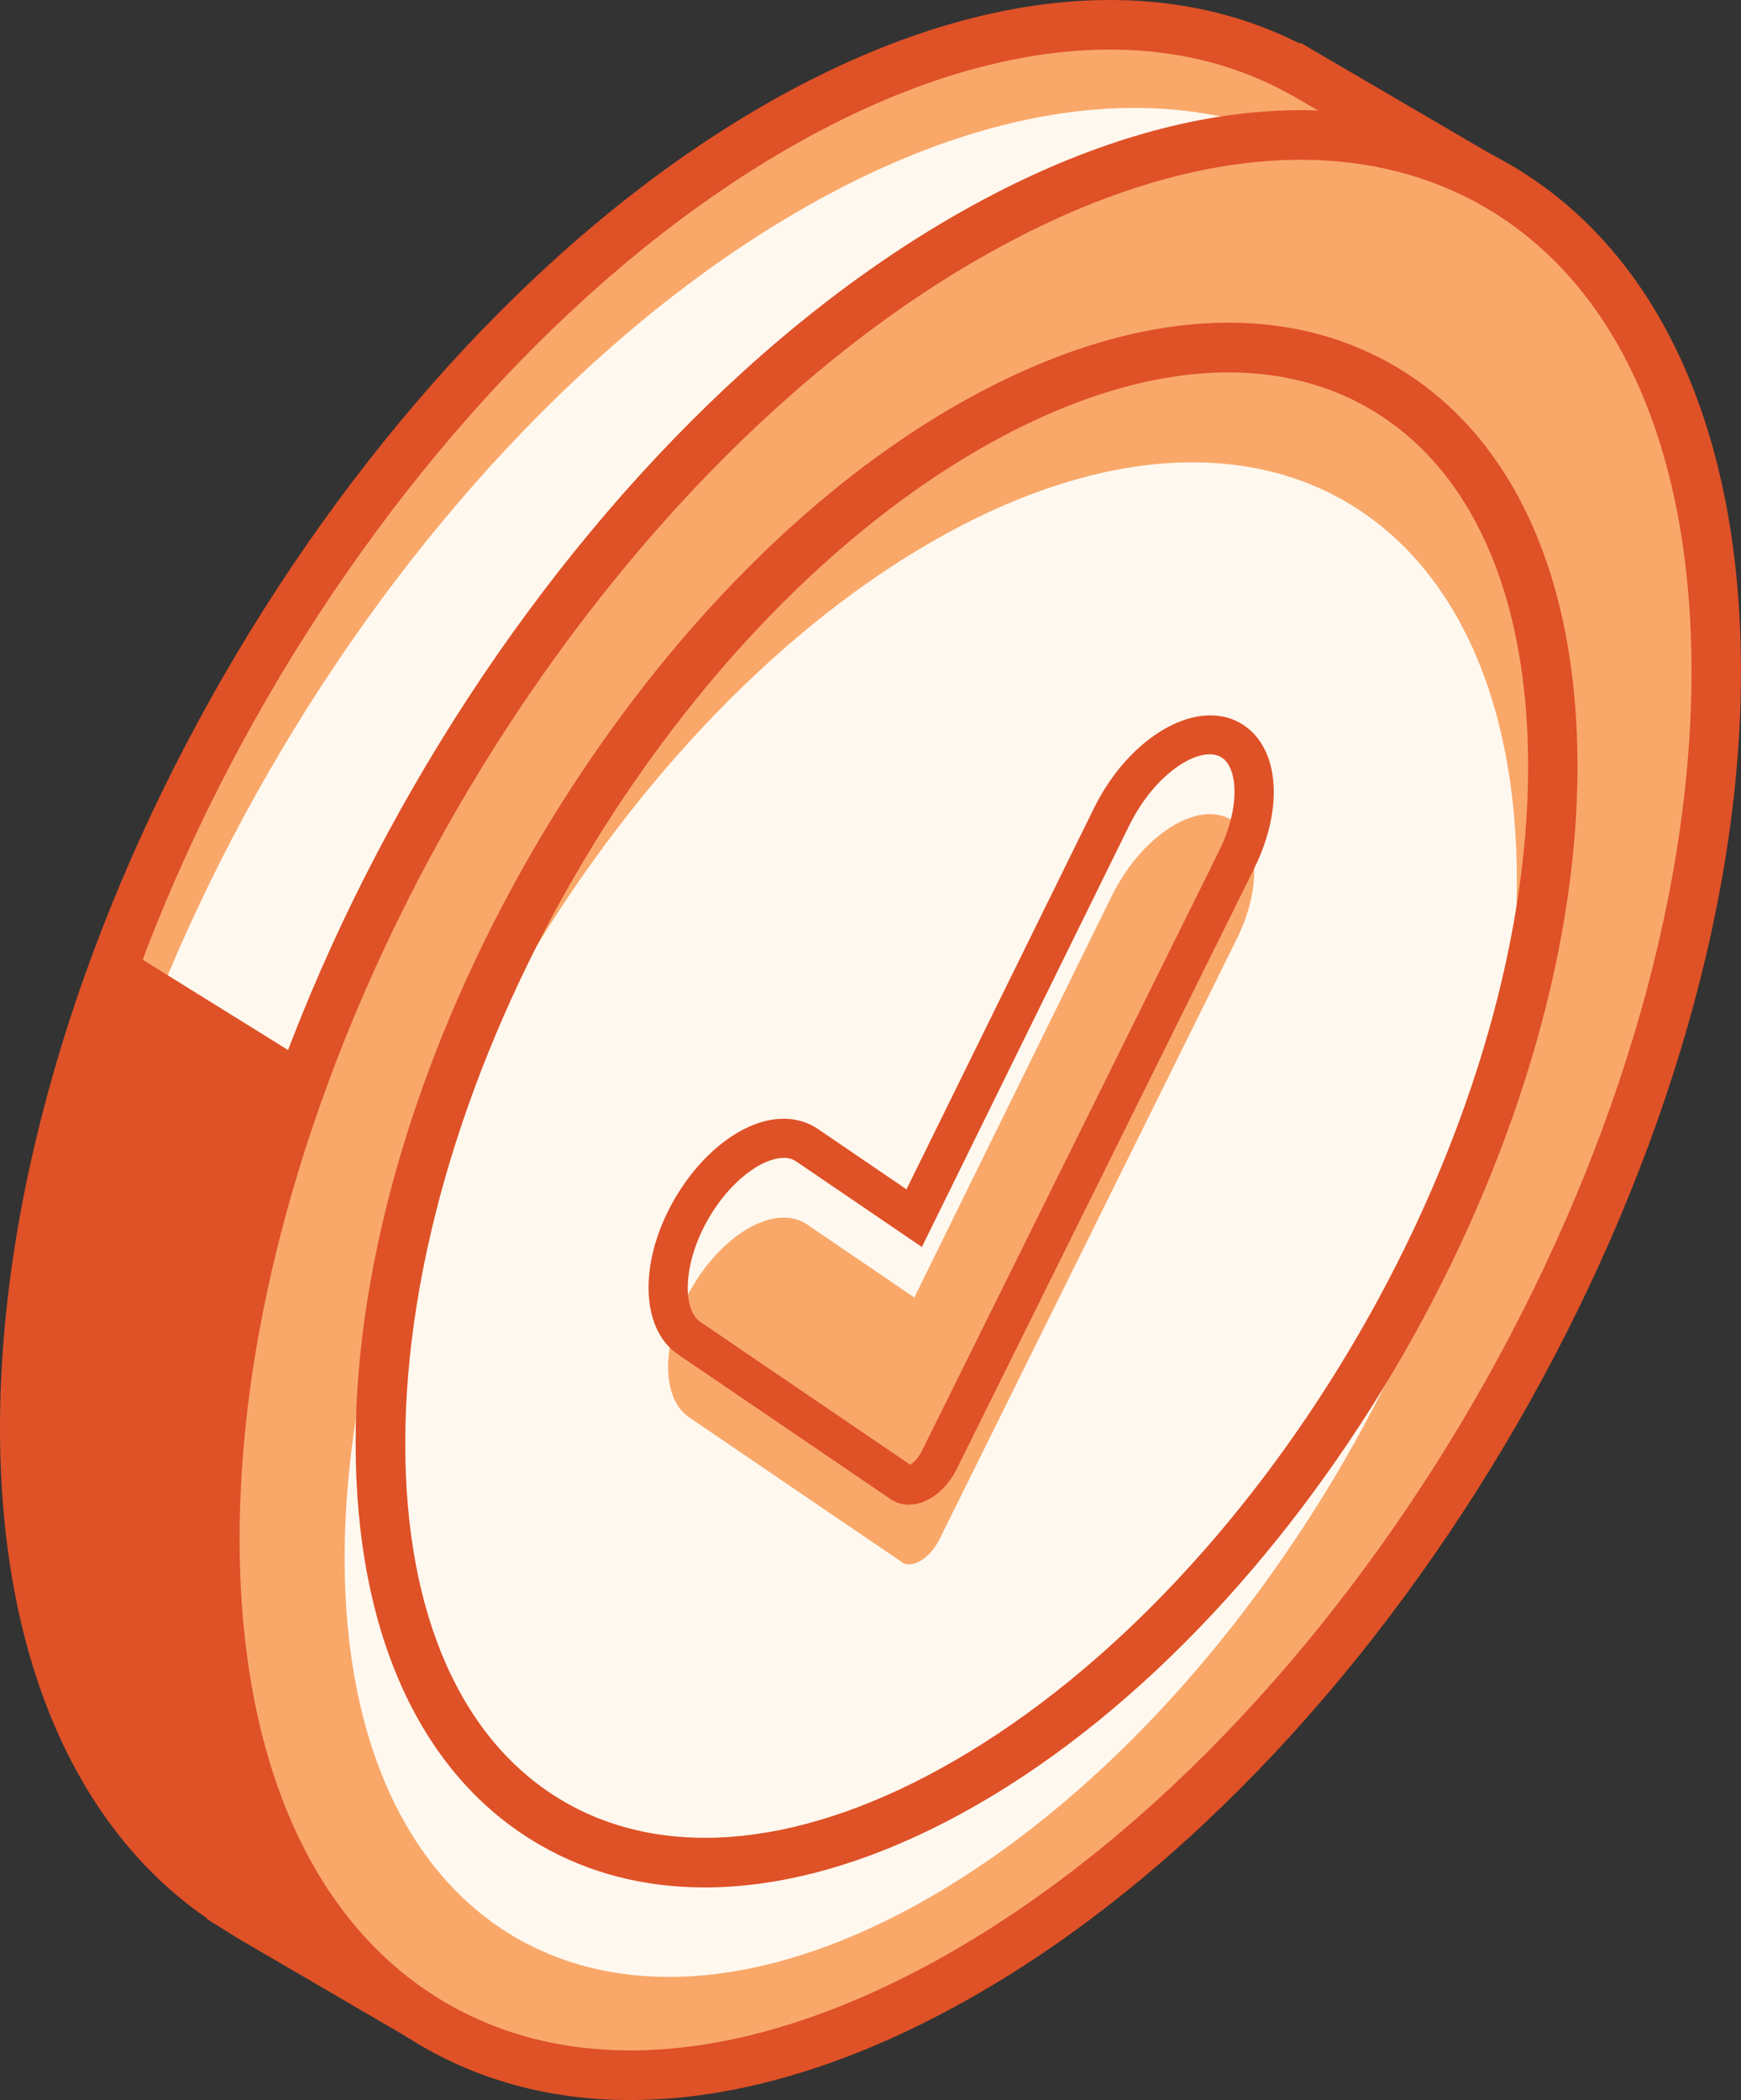 <?xml version="1.0" encoding="UTF-8"?>
<svg id="Layer_2" data-name="Layer 2" xmlns="http://www.w3.org/2000/svg" viewBox="0 0 147.06 177.3">
  <rect x="0" y="0" width="147.06" height="177.3" fill="#333333" stroke="none"/>
  <defs>
    <style>
      .cls-1 {
        fill: #df5127;
      }

      .cls-2 {
        fill: #fff8ef;
      }

      .cls-3 {
        fill: #f9a86a;
      }
    </style>
  </defs>
  <g id="Layer_1-2" data-name="Layer 1">
    <g>
      <g>
        <path class="cls-3" d="M2.09,120.56c0-40.44,28.39-89.61,63.41-109.83C82.64.84,98.15-.24,109.57,5.93l.06-.02.46.27c.17.09.33.19.5.29l14.9,8.72c1.13.66,1.18,2.28.08,3l-8.89,5.87c1.37,5.2,2.17,10.99,2.17,17.48,0,40.44-28.39,89.61-63.41,109.83-4.72,2.72-9.3,4.73-13.72,6.15l-3.33,11.5c-.36,1.26-1.81,1.84-2.95,1.18l-14.33-8.36c-.31-.17-.61-.35-.91-.53l-.93-.54-.04-.13c-10.6-6.97-17.14-20.72-17.14-40.06Z"/>
        <path class="cls-2" d="M4.18,127.57c0-40.44,28.39-89.61,63.41-109.83,17.13-9.89,32.65-10.97,44.06-4.81l.06-.02.46.27c.17.09.33.19.5.29l14.9,8.72c1.13.66,1.18,2.28.08,3l-8.89,5.87c1.37,5.2,2.17,10.99,2.17,17.48,0,40.44-72.71,114.56-77.13,115.98,0,0-39.64-17.61-39.64-36.94Z"/>
        <path class="cls-1" d="M34.4,171.99l-14.3-8.34-2.61-1.63-.02-.07C6.2,154.18,0,139.52,0,120.56,0,79.52,28.91,29.44,64.46,8.92,81.25-.77,97.28-2.63,109.75,3.66l.12-.04,16.68,9.75c1.16.68,1.88,1.89,1.91,3.23.04,1.34-.61,2.58-1.73,3.32l-7.65,5.05c1.25,5.22,1.88,10.77,1.88,16.55,0,41.04-28.91,91.12-64.46,111.64-4.29,2.48-8.67,4.49-13.06,5.98l-3.02,10.44c-.36,1.22-1.23,2.19-2.41,2.67-.5.2-1.02.3-1.53.3-.71,0-1.42-.19-2.06-.56ZM109.4,8.19h-.02s-.8-.43-.8-.43c-11.25-6.07-26.16-4.37-42.03,4.78C32.16,32.4,4.18,80.85,4.18,120.56c0,17.84,5.75,31.45,16.2,38.31l16.01,9.55,3.64-12.57,1.06-.34c4.45-1.44,8.93-3.45,13.31-5.97,34.39-19.85,62.36-68.31,62.36-108.02,0-5.96-.71-11.65-2.1-16.94l-.38-1.45,9.7-6.4-14.58-8.53Z"/>
      </g>
      <g>
        <g>
          <path class="cls-3" d="M18.15,129.91c0,40.44,28.39,56.83,63.41,36.61,35.02-20.22,63.41-69.39,63.41-109.83,0-40.44-28.39-56.83-63.41-36.61-35.02,20.22-63.41,69.39-63.41,109.83Z"/>
          <path class="cls-1" d="M35.67,172.77c-12.65-7.3-19.62-22.52-19.62-42.86,0-41.04,28.91-91.12,64.46-111.64,17.62-10.18,34.28-11.74,46.93-4.44,12.65,7.3,19.62,22.52,19.62,42.86,0,41.04-28.91,91.12-64.46,111.64-10.32,5.96-20.32,8.97-29.37,8.97-6.4,0-12.32-1.5-17.56-4.53ZM82.6,21.89c-34.39,19.85-62.36,68.31-62.36,108.02,0,18.78,6.22,32.71,17.53,39.24,11.31,6.53,26.49,4.94,42.75-4.44,34.38-19.85,62.36-68.31,62.36-108.02,0-18.78-6.22-32.71-17.53-39.24-4.58-2.64-9.81-3.96-15.48-3.96-8.31,0-17.6,2.82-27.26,8.4Z"/>
        </g>
        <g>
          <path class="cls-2" d="M29.11,131.56c0,31.57,22.17,44.37,49.51,28.58,27.34-15.79,49.51-54.18,49.51-85.76,0-31.57-22.17-44.37-49.51-28.59-27.34,15.79-49.51,54.18-49.51,85.76Z"/>
          <path class="cls-1" d="M45.59,155.75c-10.03-5.79-15.55-17.82-15.55-33.87,0-32.19,22.68-71.47,50.56-87.57,13.91-8.03,27.09-9.26,37.1-3.47,10.03,5.79,15.55,17.82,15.55,33.87,0,32.19-22.68,71.47-50.56,87.57-8.13,4.7-16.01,7.07-23.16,7.07-5.08,0-9.78-1.19-13.94-3.6ZM82.7,37.94c-26.72,15.43-48.47,53.09-48.47,83.95,0,14.49,4.78,25.23,13.46,30.24,8.68,5.01,20.37,3.78,32.92-3.47,26.72-15.43,48.47-53.09,48.47-83.95,0-14.49-4.78-25.23-13.46-30.24-3.51-2.03-7.51-3.03-11.86-3.03-6.41,0-13.58,2.18-21.06,6.5Z"/>
        </g>
        <path class="cls-3" d="M76.19,131.89l-17.98-12.23c-2.52-1.72-2.34-6.75.41-11.25h0c2.75-4.5,7.02-6.75,9.54-5.04l9.07,6.17,16.73-34c2.36-4.7,6.61-7.65,9.5-6.59h0c2.89,1.06,3.32,5.72.96,10.42l-25.07,50.6c-.8,1.6-2.3,2.51-3.16,1.93Z"/>
        <path class="cls-1" d="M76.79,127.04c-.56,0-1.09-.16-1.54-.46h0s-17.98-12.23-17.98-12.23c-3.29-2.24-3.32-8.16-.07-13.49,2.03-3.32,4.89-5.66,7.65-6.26,1.58-.34,3.04-.09,4.23.71l7.49,5.1,15.89-32.29c2.77-5.52,7.85-8.77,11.56-7.42,1.38.51,2.43,1.57,3.03,3.07,1.02,2.57.59,6.18-1.16,9.65l-25.07,50.59c-.75,1.5-1.97,2.59-3.24,2.92-.27.07-.53.1-.79.1ZM66.2,97.76c-.2,0-.42.02-.65.07-1.84.4-4.01,2.26-5.52,4.74-2.38,3.89-2.43,7.97-.89,9.02l17.74,12.07c.23-.13.66-.49.98-1.14l25.07-50.59c1.29-2.57,1.7-5.29,1.04-6.95-.24-.61-.6-1-1.08-1.18-1.82-.67-5.32,1.55-7.45,5.78l-17.57,35.7-10.64-7.24c-.28-.19-.62-.29-1.02-.29Z"/>
      </g>
      <polygon class="cls-1" points="25.7 89.5 10.53 80.08 4.18 98.39 2.09 126.55 4.18 143.37 21.78 162.98 28.84 165.86 23.06 155.38 18.36 138.14 18.36 115.92 25.7 93.3 25.7 89.5"/>
    </g>
  </g>
</svg>